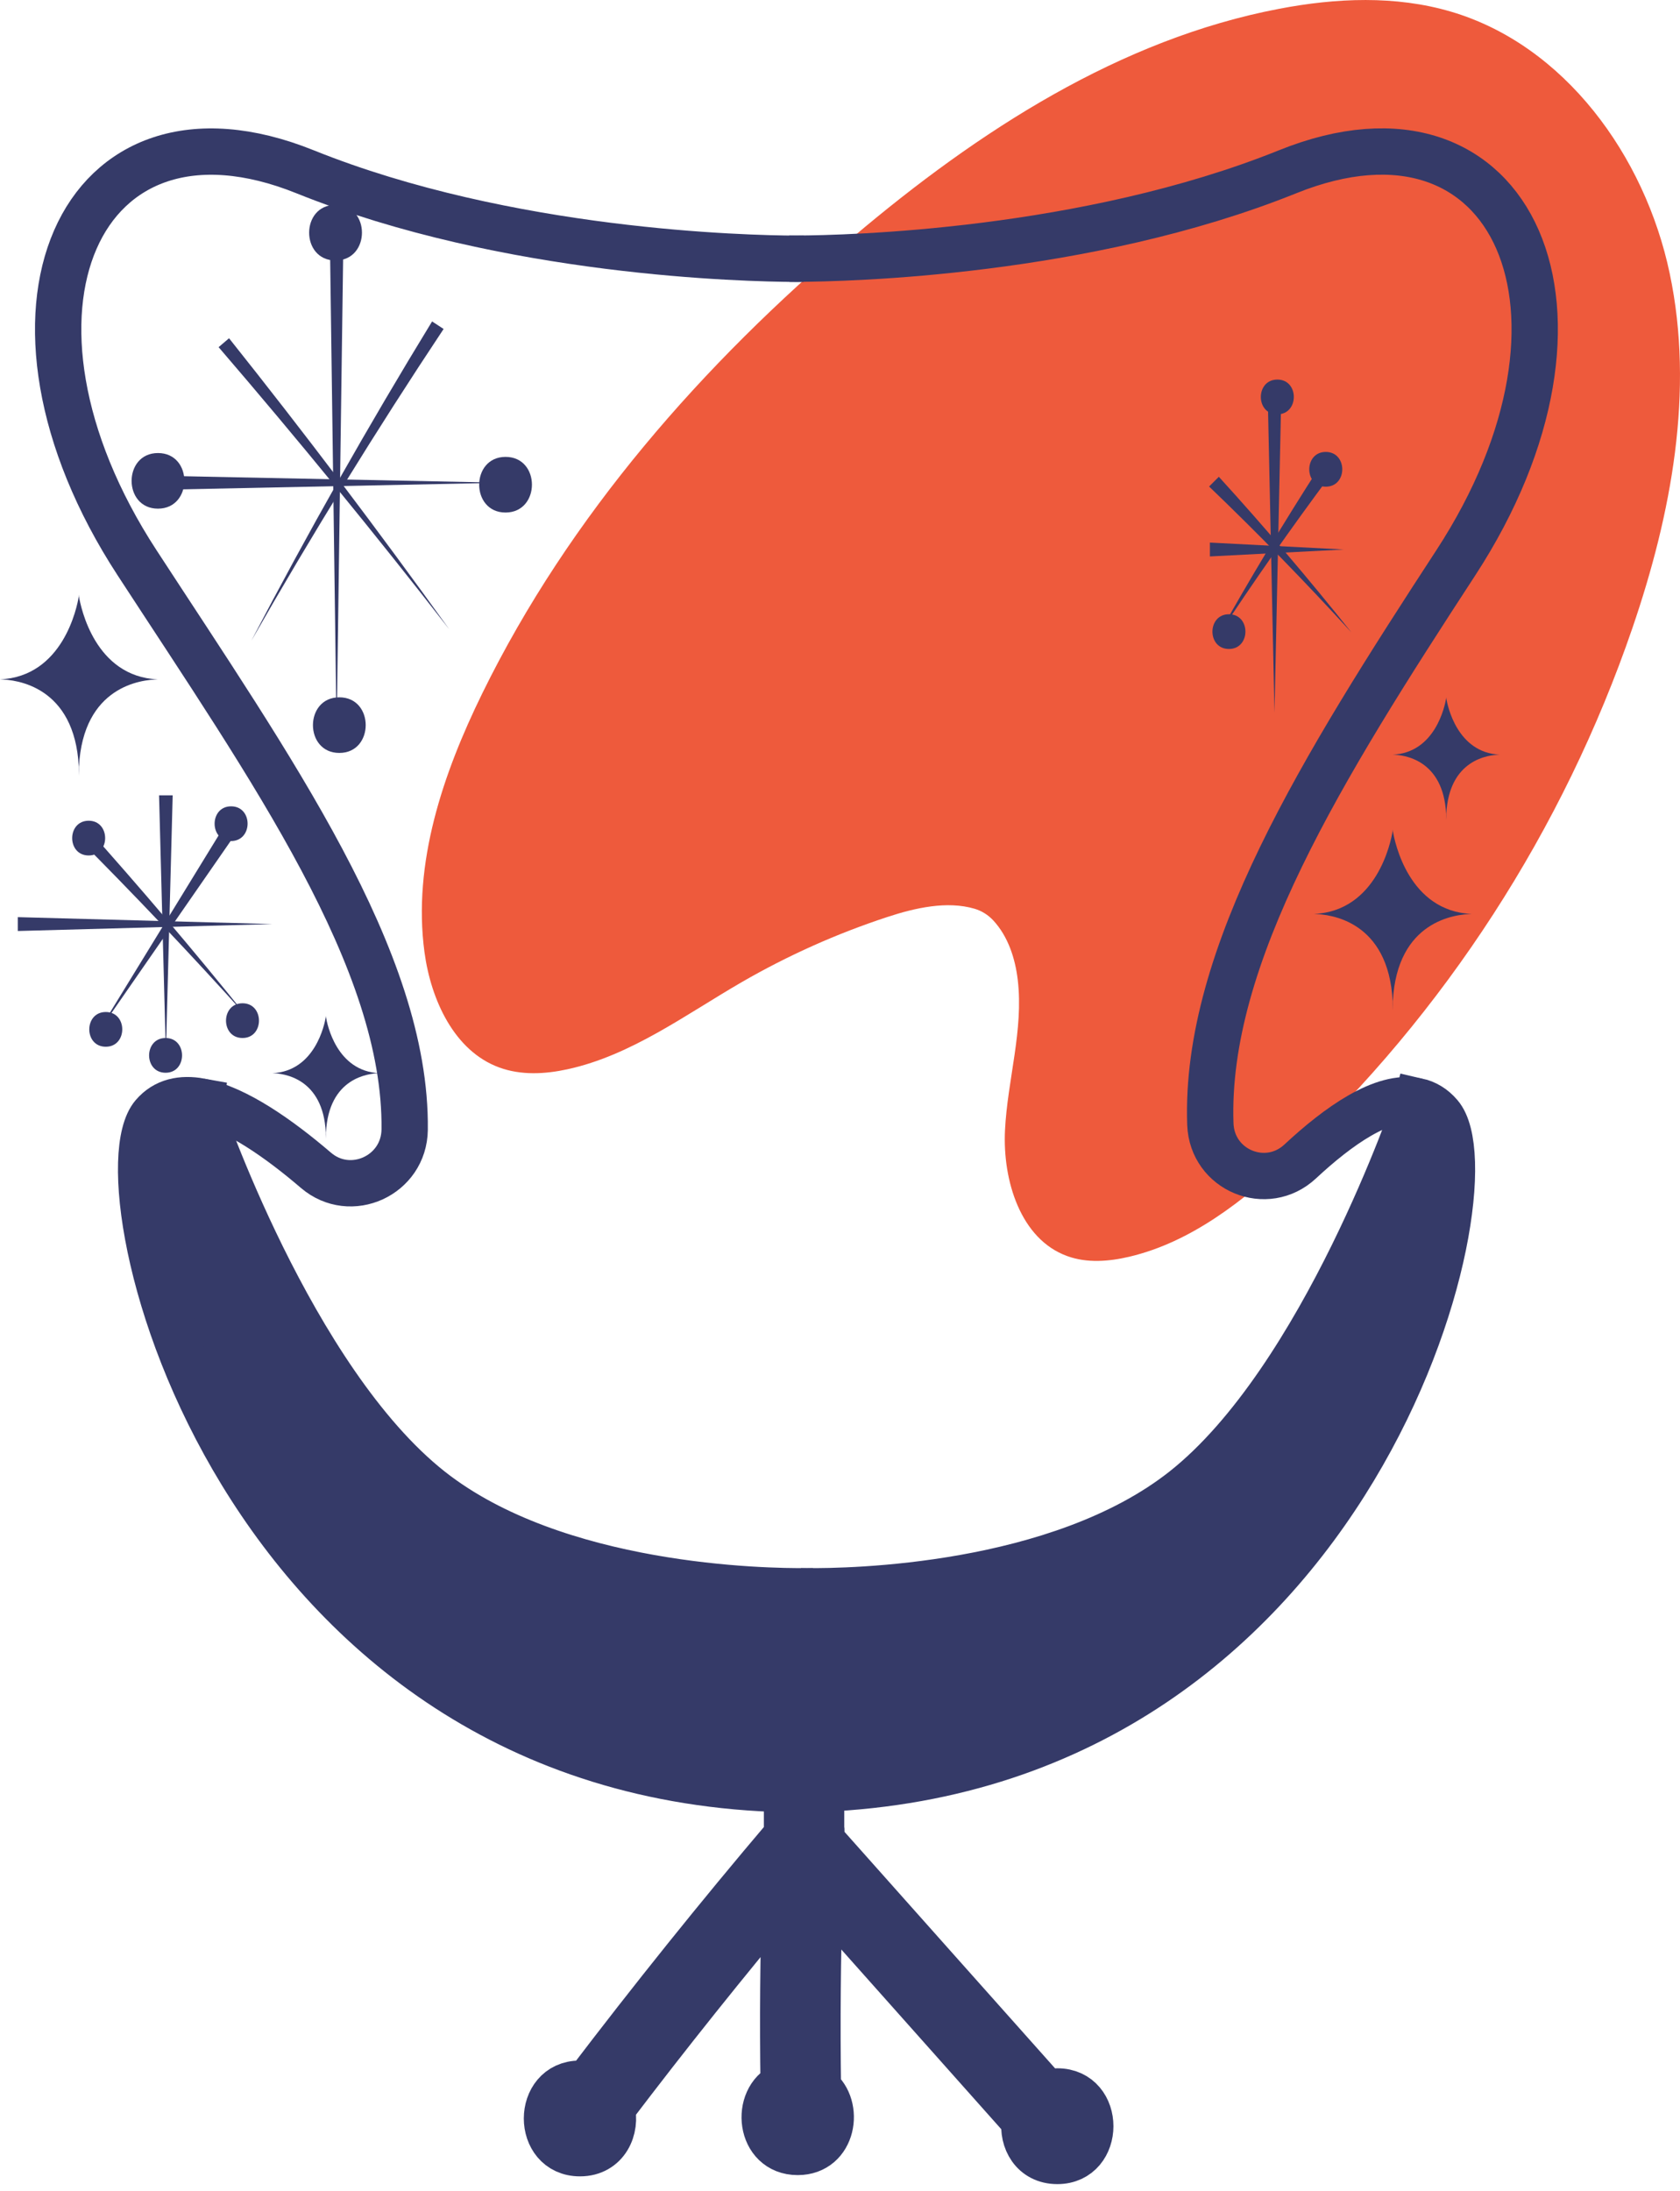 <svg width="56" height="73" viewBox="0 0 56 73" fill="none" xmlns="http://www.w3.org/2000/svg">
<path d="M54.417 20.916C52.116 27.637 48.154 33.761 42.994 38.568C41.439 40.017 39.702 41.388 37.642 41.873C36.964 42.032 36.235 42.092 35.577 41.852C34.019 41.292 33.417 39.333 33.5 37.657C33.583 35.977 34.123 34.316 33.925 32.648C33.839 31.925 33.6 31.197 33.108 30.666L33.105 30.663C32.937 30.483 32.721 30.348 32.488 30.279C31.573 30.009 30.511 30.246 29.573 30.555C27.892 31.107 26.263 31.835 24.726 32.723C22.844 33.812 21.038 35.164 18.92 35.626C18.165 35.791 17.365 35.833 16.639 35.566C15.146 35.02 14.365 33.323 14.149 31.724C13.751 28.758 14.763 25.78 16.076 23.102C18.985 17.17 23.434 12.125 28.446 7.887C32.603 4.372 37.332 1.301 42.649 0.291C44.537 -0.069 46.514 -0.156 48.361 0.387C52.149 1.499 54.83 5.188 55.656 9.108C56.486 13.028 55.712 17.131 54.417 20.916Z" fill="#EE5A3C"/>
<path d="M27.37 59.599V60.918C27.378 60.963 27.384 61.014 27.381 61.065C27.378 61.152 27.376 61.239 27.373 61.323C29.874 64.13 32.37 66.938 34.872 69.742C34.981 69.706 35.105 69.685 35.244 69.685C36.71 69.685 36.707 72 35.244 72C34.433 72 34.07 71.295 34.158 70.66C31.878 68.101 29.6 65.54 27.32 62.982C27.252 65.189 27.231 67.394 27.264 69.601C28.007 70.174 27.78 71.7 26.591 71.7C25.299 71.7 25.145 69.913 26.122 69.481C26.092 67.322 26.107 65.162 26.175 63.006C24.189 65.375 22.257 67.789 20.389 70.249C20.563 70.915 20.209 71.742 19.333 71.742C17.864 71.742 17.867 69.427 19.333 69.427C19.419 69.427 19.498 69.436 19.569 69.451C21.717 66.629 23.936 63.861 26.231 61.161C26.231 61.158 26.234 61.158 26.234 61.155V59.611C7.863 59.218 3.169 39.421 5.11 37.156C5.505 36.694 6.054 36.584 6.674 36.697L6.638 36.904C6.638 36.904 9.689 45.962 14.35 49.639C18.528 52.932 25.499 53.034 26.904 53.019C28.305 53.034 35.279 52.932 39.457 49.639C44.118 45.962 47.219 36.769 47.219 36.769L47.24 36.688C47.52 36.751 47.777 36.898 47.995 37.156C49.913 39.403 45.322 58.855 27.37 59.599Z" fill="#353A68" stroke="#353A68" stroke-width="1.544" stroke-miterlimit="10"/>
<path d="M26.792 59.622C26.709 59.622 26.626 59.622 26.546 59.619" stroke="#353A68" stroke-width="1.544" stroke-miterlimit="10"/>
<path d="M6.671 36.703C7.866 36.919 9.332 37.966 10.53 38.992C11.683 39.981 13.471 39.169 13.489 37.636C13.554 31.98 9.031 25.598 4.57 18.753C-0.844 10.455 2.623 2.681 10.173 5.725C16.926 8.442 24.891 8.613 26.499 8.622C26.529 8.622 26.561 8.622 26.594 8.622C26.721 8.622 26.788 8.622 26.788 8.622" stroke="#353A68" stroke-width="1.544" stroke-miterlimit="10"/>
<path d="M27.149 53.019C27.149 53.019 27.06 53.025 26.898 53.025" stroke="#353A68" stroke-width="1.544" stroke-miterlimit="10"/>
<path d="M26.547 59.619C26.467 59.622 26.384 59.622 26.302 59.622" stroke="#353A68" stroke-width="1.544" stroke-miterlimit="10"/>
<path d="M47.231 36.694C46.11 36.439 44.587 37.537 43.342 38.697C42.221 39.744 40.401 38.997 40.345 37.453C40.15 31.845 44.095 25.546 48.526 18.753C53.94 10.452 50.473 2.681 42.923 5.722C36.173 8.439 28.204 8.61 26.597 8.619C26.561 8.619 26.532 8.619 26.502 8.619C26.375 8.619 26.308 8.619 26.308 8.619" stroke="#353A68" stroke-width="1.544" stroke-miterlimit="10"/>
<path d="M26.898 53.025C26.735 53.025 26.647 53.019 26.647 53.019" stroke="#353A68" stroke-width="1.544" stroke-miterlimit="10"/>
<path d="M11.45 7.719L11.22 24.389L10.993 7.719H11.45Z" fill="#353A68"/>
<path d="M5.396 15.853L16.752 16.084L5.396 16.318V15.853Z" fill="#353A68"/>
<path d="M14.787 10.961C12.536 14.347 10.397 17.814 8.376 21.353C10.264 17.739 12.276 14.188 14.403 10.71L14.787 10.961Z" fill="#353A68"/>
<path d="M7.635 11.27C10.161 14.44 12.609 17.676 14.976 20.969C12.488 17.769 9.925 14.635 7.287 11.567L7.635 11.27Z" fill="#353A68"/>
<path d="M5.756 26.5L5.529 35.123L5.302 26.5H5.756Z" fill="#353A68"/>
<path d="M0.593 30.558L9.078 30.789L0.593 31.02V30.558Z" fill="#353A68"/>
<path d="M7.898 27.718L3.21 34.481L7.517 27.46L7.898 27.718Z" fill="#353A68"/>
<path d="M2.82 27.502C4.673 29.571 6.473 31.688 8.213 33.854C6.358 31.79 4.449 29.781 2.493 27.822L2.82 27.502Z" fill="#353A68"/>
<path d="M5.266 15.095C4.095 15.095 4.092 16.948 5.266 16.948C6.437 16.945 6.44 15.095 5.266 15.095Z" fill="#353A68"/>
<path d="M11.184 6.826C10.013 6.826 10.01 8.679 11.184 8.679C12.359 8.676 12.359 6.826 11.184 6.826Z" fill="#353A68"/>
<path d="M16.852 15.223C15.681 15.223 15.678 17.077 16.852 17.077C18.023 17.074 18.026 15.223 16.852 15.223Z" fill="#353A68"/>
<path d="M11.311 23.234C10.14 23.234 10.137 25.087 11.311 25.087C12.482 25.087 12.485 23.234 11.311 23.234Z" fill="#353A68"/>
<path d="M42.711 13.097L42.483 23.747L42.256 13.097H42.711Z" fill="#353A68"/>
<path d="M40.628 15.886C42.159 17.566 43.631 19.296 45.047 21.072C43.519 19.398 41.935 17.775 40.303 16.21L40.628 15.886Z" fill="#353A68"/>
<path d="M44.348 15.835C43.038 17.593 41.778 19.389 40.572 21.227C41.648 19.308 42.784 17.422 43.976 15.568L44.348 15.835Z" fill="#353A68"/>
<path d="M40.33 18.078L44.794 18.309L40.33 18.54V18.078Z" fill="#353A68"/>
<path d="M40.964 20.466C40.233 20.466 40.23 21.623 40.964 21.623C41.696 21.623 41.699 20.466 40.964 20.466Z" fill="#353A68"/>
<path d="M44.192 15.058C43.46 15.058 43.457 16.216 44.192 16.216C44.926 16.216 44.926 15.058 44.192 15.058Z" fill="#353A68"/>
<path d="M42.578 12.647C41.846 12.647 41.843 13.805 42.578 13.805C43.309 13.805 43.312 12.647 42.578 12.647Z" fill="#353A68"/>
<path d="M3.526 33.719C2.794 33.719 2.791 34.876 3.526 34.876C4.257 34.876 4.26 33.719 3.526 33.719Z" fill="#353A68"/>
<path d="M5.52 34.585C4.788 34.585 4.785 35.743 5.52 35.743C6.251 35.743 6.251 34.585 5.52 34.585Z" fill="#353A68"/>
<path d="M8.084 33.428C7.352 33.428 7.349 34.585 8.084 34.585C8.815 34.585 8.815 33.428 8.084 33.428Z" fill="#353A68"/>
<path d="M7.703 26.866C6.972 26.866 6.969 28.023 7.703 28.023C8.435 28.02 8.438 26.866 7.703 26.866Z" fill="#353A68"/>
<path d="M2.956 27.346C2.224 27.346 2.221 28.503 2.956 28.503C3.688 28.503 3.688 27.346 2.956 27.346Z" fill="#353A68"/>
<path d="M5.26 22.637C4.726 22.646 2.773 22.853 2.632 25.546V25.855C2.632 25.783 2.629 25.714 2.629 25.648C2.629 25.714 2.626 25.783 2.626 25.855V25.546C2.487 22.859 0.537 22.643 0 22.637C2.098 22.541 2.567 20.238 2.626 19.872V19.824C2.626 19.824 2.629 19.833 2.629 19.845C2.632 19.833 2.632 19.824 2.632 19.824V19.872C2.694 20.238 3.163 22.544 5.26 22.637Z" fill="#353A68"/>
<path d="M12.648 35.758C12.288 35.764 10.96 35.905 10.866 37.732V37.942C10.866 37.894 10.866 37.846 10.863 37.801C10.863 37.846 10.86 37.894 10.86 37.942V37.732C10.765 35.911 9.444 35.764 9.078 35.758C10.5 35.692 10.819 34.133 10.86 33.884V33.851C10.86 33.851 10.86 33.857 10.863 33.866C10.863 33.857 10.866 33.851 10.866 33.851V33.884C10.904 34.133 11.223 35.695 12.648 35.758Z" fill="#353A68"/>
<path d="M49.057 30.453C48.523 30.462 46.57 30.669 46.428 33.362V33.671C46.428 33.599 46.425 33.53 46.425 33.464C46.422 33.53 46.422 33.599 46.422 33.671V33.362C46.284 30.675 44.334 30.459 43.797 30.453C45.894 30.357 46.363 28.053 46.422 27.688V27.64C46.422 27.64 46.425 27.649 46.425 27.661C46.428 27.649 46.428 27.64 46.428 27.64V27.688C46.49 28.053 46.956 30.36 49.057 30.453Z" fill="#353A68"/>
<path d="M49.992 25.145C49.632 25.151 48.304 25.291 48.21 27.118V27.328C48.21 27.28 48.21 27.232 48.207 27.187C48.207 27.232 48.204 27.28 48.204 27.328V27.118C48.11 25.297 46.788 25.151 46.422 25.145C47.844 25.078 48.163 23.519 48.204 23.27V23.237C48.204 23.237 48.204 23.243 48.207 23.252C48.207 23.243 48.21 23.237 48.21 23.237V23.27C48.251 23.516 48.57 25.078 49.992 25.145Z" fill="#353A68"/>
</svg>
